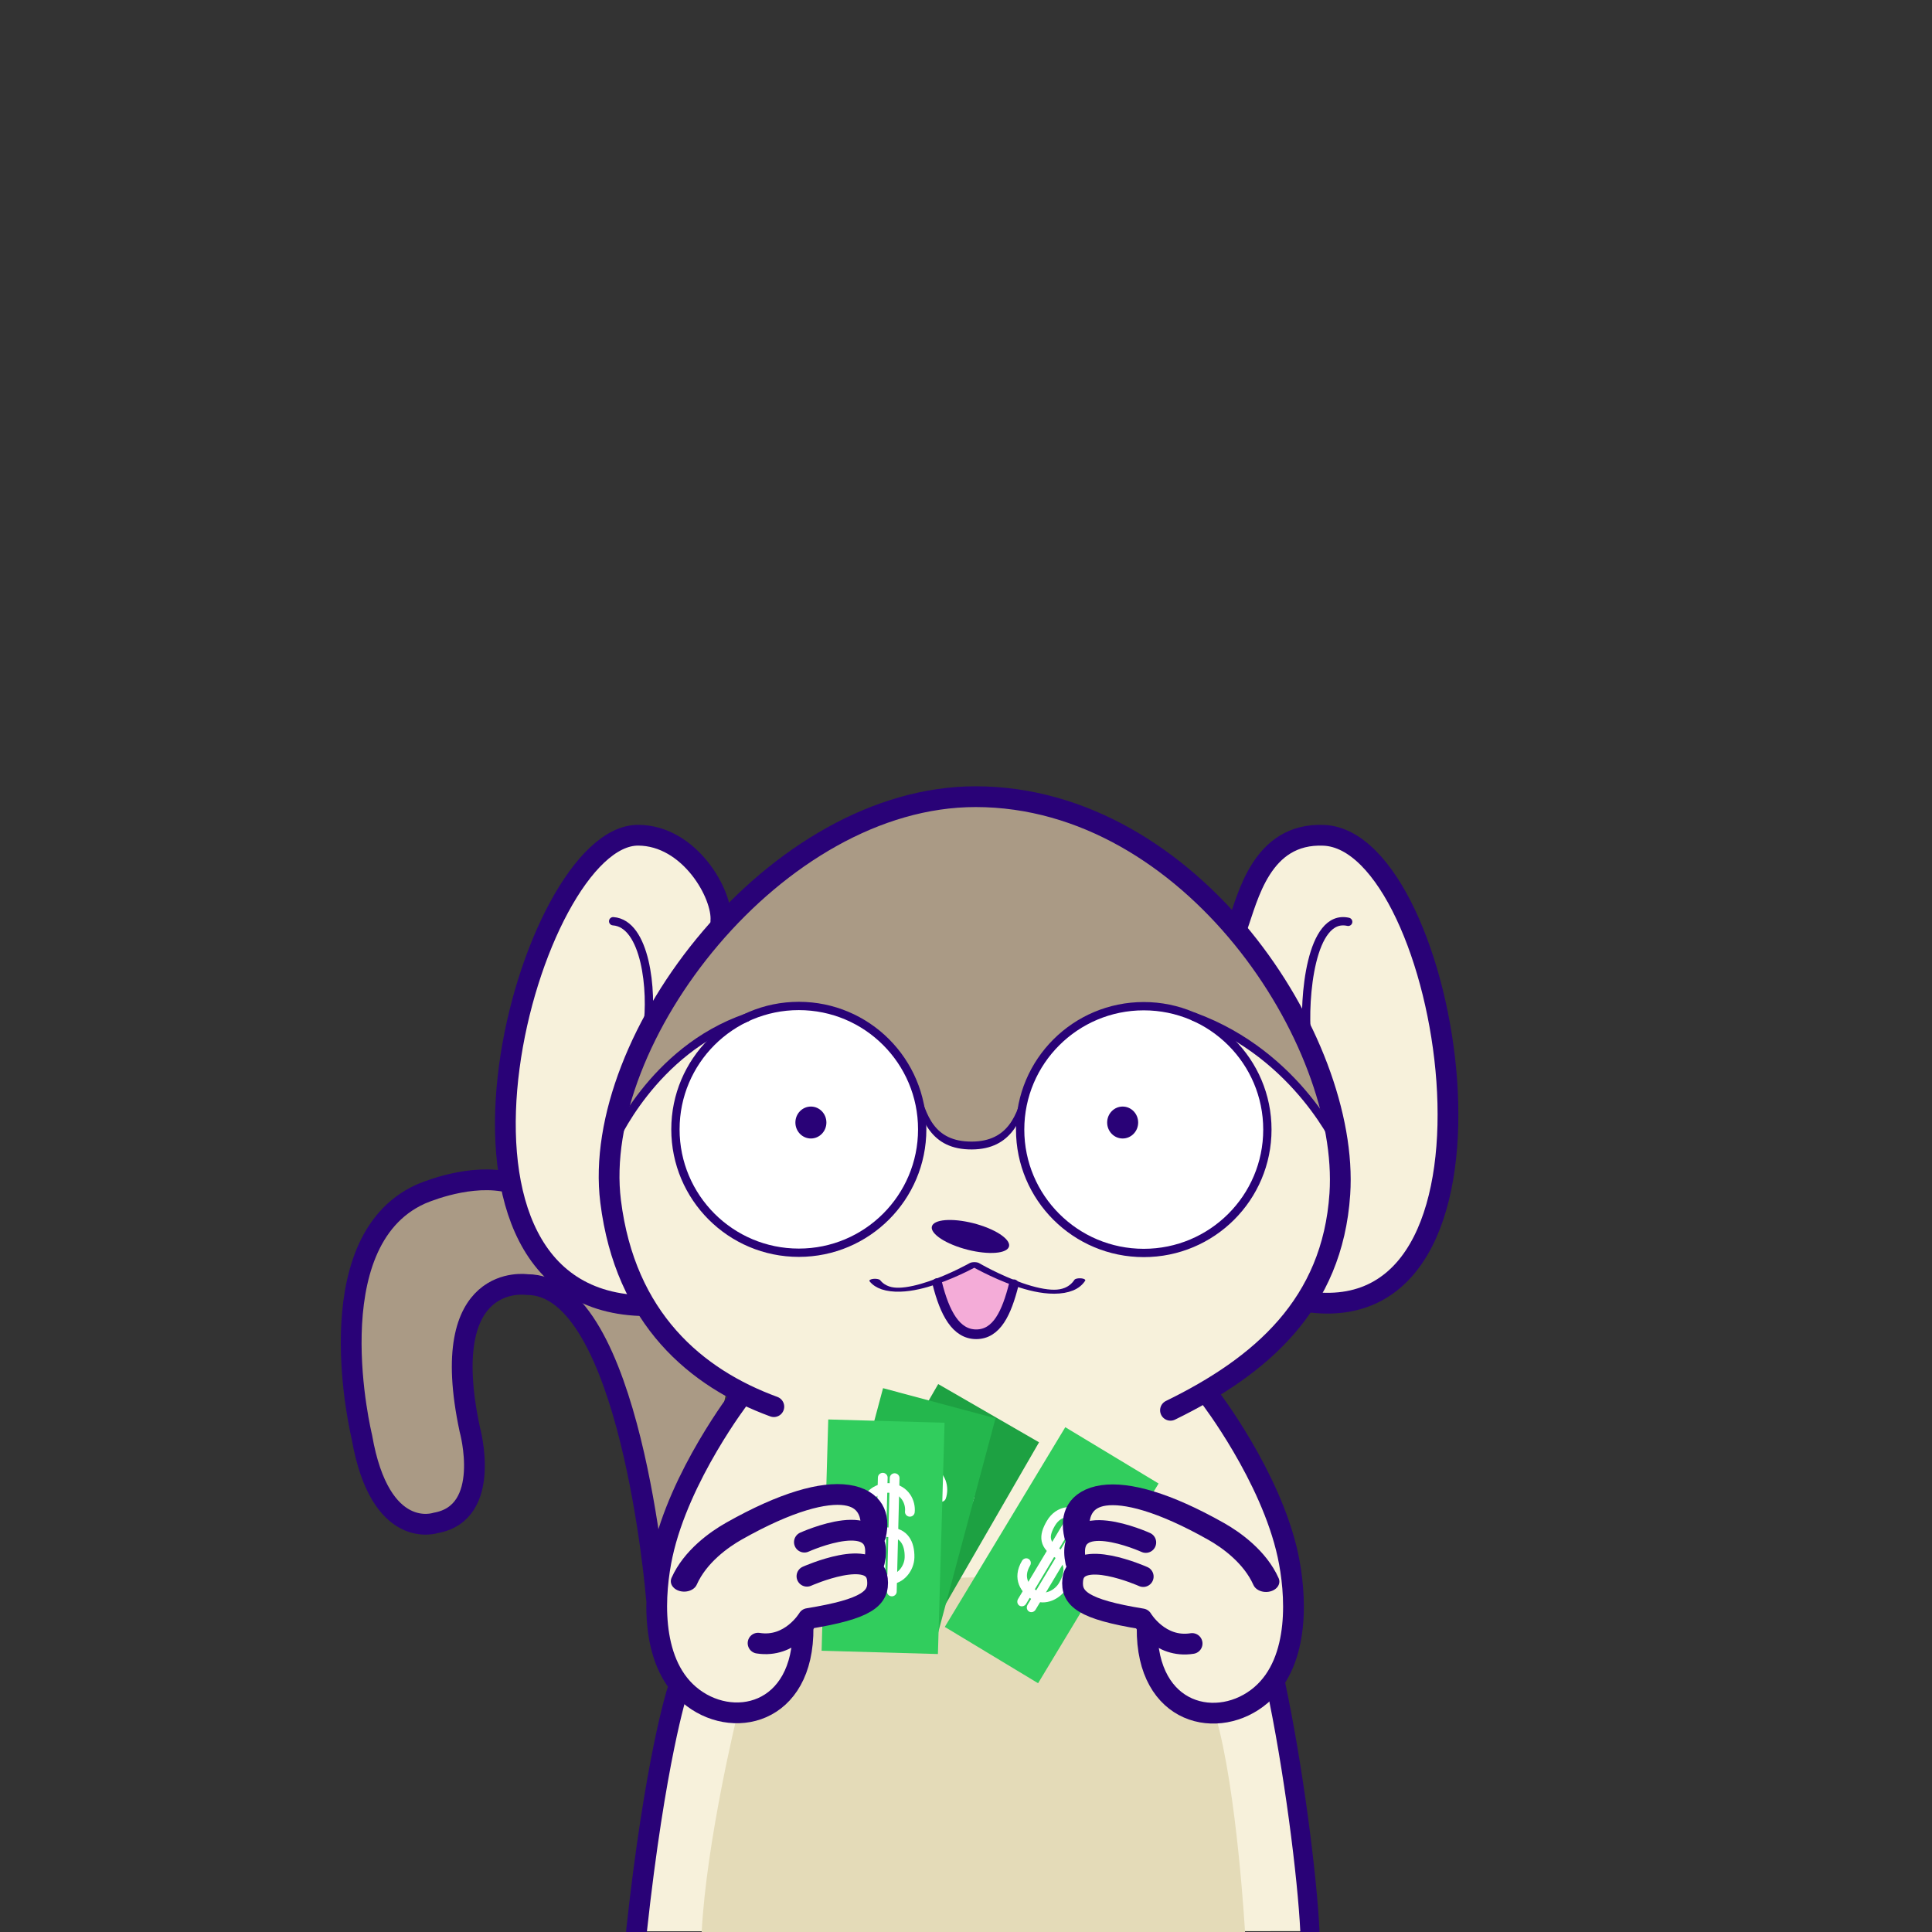 <?xml version="1.0" encoding="UTF-8" standalone="no"?>
<!DOCTYPE svg PUBLIC "-//W3C//DTD SVG 1.1//EN" "http://www.w3.org/Graphics/SVG/1.1/DTD/svg11.dtd">
<svg width="100%" height="100%" viewBox="0 0 400 400" version="1.1" xmlns="http://www.w3.org/2000/svg" xmlns:xlink="http://www.w3.org/1999/xlink" xml:space="preserve" xmlns:serif="http://www.serif.com/" style="fill-rule:evenodd;clip-rule:evenodd;stroke-linecap:round;stroke-linejoin:round;stroke-miterlimit:1.5;">
    <rect x="0" y="0" width="400" height="400" fill="#333333" stroke="none"/>
    <g transform="matrix(0.851,0,0,0.851,-93.763,59.534)">
        <g transform="matrix(0.902,0,0,0.902,167.114,81.644)">
            <path d="M133.075,80.222C133.075,80.222 120.297,42.432 97.449,63.772C97.449,63.772 70.843,82.124 75.057,155.303C75.057,155.303 81.786,183.465 109.843,184.536C109.843,184.536 126.114,203.837 137.24,207.453C137.24,207.453 102.532,250.208 119.551,288.16C119.551,288.16 108.271,330.518 108.561,352.833L290.197,352.799C290.197,352.799 286.2,302.556 280.852,285.823C279.09,280.309 299.239,266.991 264.09,206.804C262.773,204.549 281.86,195.593 290.107,183.573C290.107,183.573 317.94,190.302 325.6,150.205C325.6,150.205 335.782,62.083 289.118,57.257C289.118,57.257 275.972,63.628 270.244,82.36C270.244,82.36 239.042,45.448 197.604,47.58C197.604,47.58 167.808,47.253 133.075,80.222Z" style="fill:rgb(247,241,219);"/>
        </g>
        <g transform="matrix(0.836,0,0,0.836,177.904,65.752)">
            <path d="M202.145,296.726C191.12,296.659 172.704,300.728 172.606,302.757C172.606,302.757 163.386,309.171 153.886,309.856C153.886,309.856 151.285,338.363 133.42,337.247C133.42,337.247 124.555,373.533 123.188,400L281.32,400.037C281.32,400.037 278.991,358.648 272.793,337.202C272.793,337.202 255.487,342.35 251.611,309.567C251.611,309.567 235.986,310.044 231.83,301.192C231.83,301.192 212.679,296.79 202.145,296.726Z" style="fill:rgb(228,219,184);"/>
        </g>
        <g transform="matrix(0.902,0,0,0.902,153.697,81.105)">
            <path d="M117.516,139.179C117.516,139.179 132.981,80.365 179.616,57.413C179.616,57.413 195.507,48.189 215.062,47.633C215.062,47.633 236.892,47.893 259.932,61.115C266.698,64.998 307.864,97.977 311.292,139.577C311.292,139.577 288.543,103.164 258.378,103.319C258.378,103.319 234.942,104.094 227.465,129.652C227.465,129.652 224.7,142.145 213.789,141.469C213.789,141.469 204.102,142.728 199.612,129.533C199.612,129.533 192.204,102.042 166.367,103.609C166.367,103.609 139.298,103.884 117.516,139.179Z" style="fill:rgb(170,154,133);"/>
        </g>
        <g transform="matrix(0.902,0,0,0.902,167.88,82.559)">
            <path d="M71.627,149.477C85.384,187.299 110.431,182.781 110.431,182.781C113.364,194.894 132.156,205.379 132.156,205.379L130.08,215.047C122.611,226.775 113.059,261.736 113.059,261.736C113.059,261.736 106.142,177.184 78.156,177.395C78.156,177.395 53.594,173.647 62.741,216.474C62.741,216.474 69.004,238.984 53.533,241.676C53.533,241.676 38.543,246.809 33.639,218.501C33.639,218.501 20.787,166.158 49.339,153.063C49.109,152.013 71.131,148.114 71.627,149.477Z" style="fill:rgb(170,154,133);"/>
        </g>
        <g transform="matrix(0.836,0,0,0.836,176.626,71.624)">
            <path d="M203.702,198.522C203.702,198.522 195.541,203.194 193.202,203.6C193.202,203.6 195.441,219.629 204.868,219.203C204.868,219.203 212.923,219.341 215.715,203.812C215.715,203.812 206.338,201.048 203.702,198.522Z" style="fill:rgb(244,172,216);"/>
        </g>
        <g transform="matrix(0.902,0,0,0.902,167.114,81.644)">
            <path d="M136.569,208.668C136.569,208.668 120.146,230.006 115.529,251.282C113.361,261.272 111.927,279.736 122.746,289.019C134.068,298.732 153.737,294.677 153.477,270.879" style="fill:none;stroke:rgb(41,2,119);stroke-width:5.6px;"/>
        </g>
        <g transform="matrix(-0.902,0,0,0.902,527.704,81.725)">
            <path d="M136.569,208.668C136.569,208.668 120.146,230.006 115.529,251.282C113.361,261.272 111.927,279.736 122.746,289.019C134.068,298.732 153.737,294.677 153.477,270.879" style="fill:none;stroke:rgb(41,2,119);stroke-width:5.6px;"/>
        </g>
        <g transform="matrix(1.315,0,0,1.519,43.363,-134.495)">
            <path d="M286.767,312.042C290.113,325.538 292.675,343.022 293.16,351.824" style="fill:none;stroke:rgb(41,2,119);stroke-width:3.55px;"/>
        </g>
        <g transform="matrix(0.902,0,0,0.902,167.114,81.644)">
            <path d="M119.551,288.16C119.551,288.16 113.589,306.624 108.561,352.799" style="fill:none;stroke:rgb(41,2,119);stroke-width:5.6px;"/>
        </g>
        <g transform="matrix(0.902,0,0,0.902,167.88,82.559)">
            <path d="M113.059,261.736C113.059,261.736 106.142,177.184 78.156,177.395C78.156,177.395 53.594,173.647 62.741,216.474C62.741,216.474 69.004,238.984 53.533,241.676C53.533,241.676 38.543,246.809 33.639,218.501C33.639,218.501 20.787,166.158 49.339,153.063C49.339,153.063 60.986,147.755 71.627,149.477" style="fill:none;stroke:rgb(41,2,119);stroke-width:5.6px;"/>
        </g>
        <g transform="matrix(0.902,0,0,0.902,167.114,81.644)">
            <path d="M252.585,212.314C277.065,200.352 296.282,183.729 298.266,153.962C301.017,112.685 258.276,46.858 200.07,46.808C146.18,46.761 96.1,112.073 101.58,155.979C105.53,187.62 124.601,203.638 145.601,211.336" style="fill:none;stroke:rgb(41,2,119);stroke-width:5.6px;"/>
        </g>
        <g transform="matrix(0.902,0,0,0.902,167.114,81.644)">
            <path d="M131.308,80.405C131.917,73.23 122.94,57.253 109.002,57.206C79.571,57.106 45.512,181.806 109.67,184.074" style="fill:none;stroke:rgb(41,2,119);stroke-width:5.6px;"/>
        </g>
        <g transform="matrix(-0.902,0,0,0.902,530.307,81.644)">
            <path d="M132.103,81.997C129.211,74.1 125.606,56.469 108.665,57.23C74.879,58.746 52.923,190.379 112.315,183.142" style="fill:none;stroke:rgb(41,2,119);stroke-width:5.6px;"/>
        </g>
        <g>
            <g transform="matrix(0.736,0.425,-0.418,0.724,214.642,-40.538)">
                <rect x="306.937" y="244.285" width="33.331" height="67.387" style="fill:rgb(29,161,66);"/>
                <g transform="matrix(1,0,0,1,0.82,0.012)">
                    <path d="M322.2,260.762L322.328,293.818" style="fill:none;stroke:white;stroke-width:2.79px;"/>
                </g>
                <g transform="matrix(1,0,0,1,4.227,0.039)">
                    <path d="M322.2,260.762L322.328,293.818" style="fill:none;stroke:white;stroke-width:2.79px;"/>
                </g>
                <path d="M331.059,270.517C331.276,267.782 329.558,264.081 325.28,263.741C322.189,263.496 318.263,265.59 318.353,270.264C318.435,274.479 319.856,276.678 325.435,276.641C329.534,276.614 331.317,279.636 331.344,283.787C331.365,286.867 329.039,290.386 325.481,290.409C322.051,290.432 318.18,288.831 318.147,283.782" style="fill:none;stroke:white;stroke-width:2.79px;"/>
            </g>
            <g transform="matrix(0.821,0.22,-0.216,0.807,125.786,3.105)">
                <rect x="306.937" y="244.285" width="33.331" height="67.387" style="fill:rgb(36,183,77);"/>
                <g transform="matrix(1,0,0,1,0.82,0.012)">
                    <path d="M322.2,260.762L322.328,293.818" style="fill:none;stroke:white;stroke-width:2.79px;"/>
                </g>
                <g transform="matrix(1,0,0,1,4.227,0.039)">
                    <path d="M322.2,260.762L322.328,293.818" style="fill:none;stroke:white;stroke-width:2.79px;"/>
                </g>
                <path d="M331.059,270.517C331.276,267.782 329.558,264.081 325.28,263.741C322.189,263.496 318.263,265.59 318.353,270.264C318.435,274.479 319.856,276.678 325.435,276.641C329.534,276.614 331.317,279.636 331.344,283.787C331.365,286.867 329.039,290.386 325.481,290.409C322.051,290.432 318.18,288.831 318.147,283.782" style="fill:none;stroke:white;stroke-width:2.79px;"/>
            </g>
            <g transform="matrix(0.849,0.024,-0.024,0.835,56.959,64.037)">
                <rect x="306.937" y="244.285" width="33.331" height="67.387" style="fill:rgb(49,205,93);"/>
                <g transform="matrix(1,0,0,1,0.82,0.012)">
                    <path d="M322.2,260.762L322.328,293.818" style="fill:none;stroke:white;stroke-width:2.79px;"/>
                </g>
                <g transform="matrix(1,0,0,1,4.227,0.039)">
                    <path d="M322.2,260.762L322.328,293.818" style="fill:none;stroke:white;stroke-width:2.79px;"/>
                </g>
                <path d="M331.059,270.517C331.276,267.782 329.558,264.081 325.28,263.741C322.189,263.496 318.263,265.59 318.353,270.264C318.435,274.479 319.856,276.678 325.435,276.641C329.534,276.614 331.317,279.636 331.344,283.787C331.365,286.867 329.039,290.386 325.481,290.409C322.051,290.432 318.18,288.831 318.147,283.782" style="fill:none;stroke:white;stroke-width:2.79px;"/>
            </g>
            <g transform="matrix(0.681,0.411,-0.435,0.721,266.592,-25.014)">
                <rect x="306.937" y="244.285" width="33.331" height="67.387" style="fill:rgb(49,205,93);"/>
                <g transform="matrix(1,0,0,1,0.82,0.012)">
                    <path d="M322.2,260.762L322.328,293.818" style="fill:none;stroke:white;stroke-width:2.87px;"/>
                </g>
                <g transform="matrix(1,0,0,1,4.227,0.039)">
                    <path d="M322.2,260.762L322.328,293.818" style="fill:none;stroke:white;stroke-width:2.87px;"/>
                </g>
                <path d="M331.059,270.517C331.276,267.782 329.558,264.081 325.28,263.741C322.189,263.496 318.263,265.59 318.353,270.264C318.435,274.479 319.856,276.678 325.435,276.641C329.534,276.614 331.317,279.636 331.344,283.787C331.365,286.867 329.039,290.386 325.481,290.409C322.051,290.432 318.18,288.831 318.147,283.782" style="fill:none;stroke:white;stroke-width:2.87px;"/>
            </g>
            <g transform="matrix(0.836,0,0,0.836,178.646,65.752)">
                <path d="M131.117,285.323C131.117,285.323 170.805,257.568 172.041,284.133C172.041,284.133 175.461,290.69 171.798,295.75C171.798,295.75 181.139,306.064 154.266,308.909C154.266,308.909 131.545,298.053 131.117,285.323Z" style="fill:rgb(247,241,219);"/>
            </g>
            <g transform="matrix(-0.836,0,0,0.836,515.874,65.752)">
                <path d="M117.309,298.621C120.658,286.238 174.222,255.616 172.041,284.133C172.041,284.133 175.461,290.69 171.798,295.75C171.798,295.75 181.139,306.064 154.266,308.909C154.266,308.909 120.414,334.867 117.309,298.621Z" style="fill:rgb(247,241,219);"/>
            </g>
            <g transform="matrix(0.902,0,0,0.902,167.114,81.644)">
                <path d="M154.533,257.073C154.533,257.073 172.566,249.03 173.54,257.913C174.104,263.048 170.733,265.9 154.853,268.488C154.853,268.488 150.094,276.532 141.347,275.126" style="fill:none;stroke:rgb(41,2,119);stroke-width:5.6px;"/>
            </g>
            <g transform="matrix(-0.902,0,0,0.902,527.704,81.725)">
                <path d="M154.533,257.073C154.533,257.073 172.566,249.03 173.54,257.913C174.104,263.048 170.733,265.9 154.853,268.488C154.853,268.488 150.094,276.532 141.347,275.126" style="fill:none;stroke:rgb(41,2,119);stroke-width:5.6px;"/>
            </g>
            <g transform="matrix(1.159,0,0,0.902,132.478,81.644)">
                <path d="M124.373,258.423C126.69,251.734 131.735,247.149 134.828,244.904C156.902,228.878 166.083,234.555 163.915,246.259" style="fill:none;stroke:rgb(41,2,119);stroke-width:5.6px;"/>
            </g>
            <g transform="matrix(-1.159,0,0,0.902,562.34,81.725)">
                <path d="M124.373,258.423C126.69,251.734 131.735,247.149 134.828,244.904C156.902,228.878 166.083,234.555 163.915,246.259" style="fill:none;stroke:rgb(41,2,119);stroke-width:5.6px;"/>
            </g>
            <g transform="matrix(0.902,0,0,0.902,167.114,81.644)">
                <path d="M153.843,247.876C153.843,247.876 175.932,237.859 172.725,253.162" style="fill:none;stroke:rgb(41,2,119);stroke-width:5.6px;"/>
            </g>
            <g transform="matrix(-0.902,0,0,0.902,527.704,81.725)">
                <path d="M153.843,247.876C153.843,247.876 175.932,237.859 172.725,253.162" style="fill:none;stroke:rgb(41,2,119);stroke-width:5.6px;"/>
            </g>
        </g>
        <g transform="matrix(0.902,0,0,0.902,167.114,81.644)">
            <circle cx="152.339" cy="136.537" r="33.28" style="fill:white;stroke:rgb(41,2,119);stroke-width:2.24px;"/>
        </g>
        <g transform="matrix(0.902,0,0,0.902,167.114,81.644)">
            <ellipse cx="245.378" cy="136.599" rx="33.342" ry="33.28" style="fill:white;stroke:rgb(41,2,119);stroke-width:2.24px;"/>
        </g>
        <g transform="matrix(0.902,0,0,0.902,167.114,81.644)">
            <ellipse cx="155.597" cy="134.697" rx="4.181" ry="4.306" style="fill:rgb(41,2,119);"/>
        </g>
        <g transform="matrix(0.902,0,0,0.902,167.114,81.644)">
            <ellipse cx="239.687" cy="134.697" rx="4.181" ry="4.306" style="fill:rgb(41,2,119);"/>
        </g>
        <g transform="matrix(1.517,0,0,0.902,43.945,81.599)">
            <path d="M200.944,162.483C204.248,164.298 206.193,167.115 205.284,168.769C204.375,170.424 200.954,170.293 197.65,168.478C194.346,166.662 192.401,163.845 193.31,162.191C194.219,160.537 197.64,160.667 200.944,162.483Z" style="fill:rgb(41,2,119);"/>
        </g>
        <g transform="matrix(1.248,0,0,0.451,99.554,158.163)">
            <path d="M179.073,185.104C183.365,199.822 198.463,176.127 198.463,176.127C198.463,176.127 214.785,202.682 219.012,184.831" style="fill:none;stroke:rgb(41,2,119);stroke-width:2.15px;"/>
        </g>
        <g transform="matrix(0.902,0,0,0.902,167.114,81.644)">
            <path d="M300.517,80.564C290.386,78.279 288.433,101.195 289.378,111.527" style="fill:none;stroke:rgb(41,2,119);stroke-width:2.24px;"/>
        </g>
        <g transform="matrix(0.902,0,0,0.902,167.114,81.644)">
            <path d="M102.262,80.405C111.028,81.02 112.922,99.145 111.481,109.244" style="fill:none;stroke:rgb(41,2,119);stroke-width:2.24px;"/>
        </g>
        <g transform="matrix(0.902,0,0,1.242,167.114,38.917)">
            <path d="M183.986,125.977C186.03,131.034 188.2,136.775 199.021,136.73C209.385,136.687 211.978,131.037 213.855,125.732" style="fill:none;stroke:rgb(41,2,119);stroke-width:1.54px;"/>
        </g>
        <g transform="matrix(0.902,0,0,0.902,167.114,81.644)">
            <path d="M102.09,140.513C102.09,140.513 112.759,115.212 138.177,106.443" style="fill:none;stroke:rgb(41,2,119);stroke-width:2.24px;"/>
        </g>
        <g transform="matrix(0.902,0,0,0.902,167.114,81.644)">
            <path d="M298.292,142.095C298.292,142.095 287.187,116.454 258.903,106.15" style="fill:none;stroke:rgb(41,2,119);stroke-width:2.24px;"/>
        </g>
        <g transform="matrix(0.836,0,0,0.836,176.626,71.624)">
            <path d="M193.256,204.035C195.448,212.806 198.741,218.944 204.619,218.939C210.595,218.934 213.464,212.721 215.565,204.386" style="fill:none;stroke:rgb(41,2,119);stroke-width:2.81px;"/>
        </g>
    </g>
</svg>

